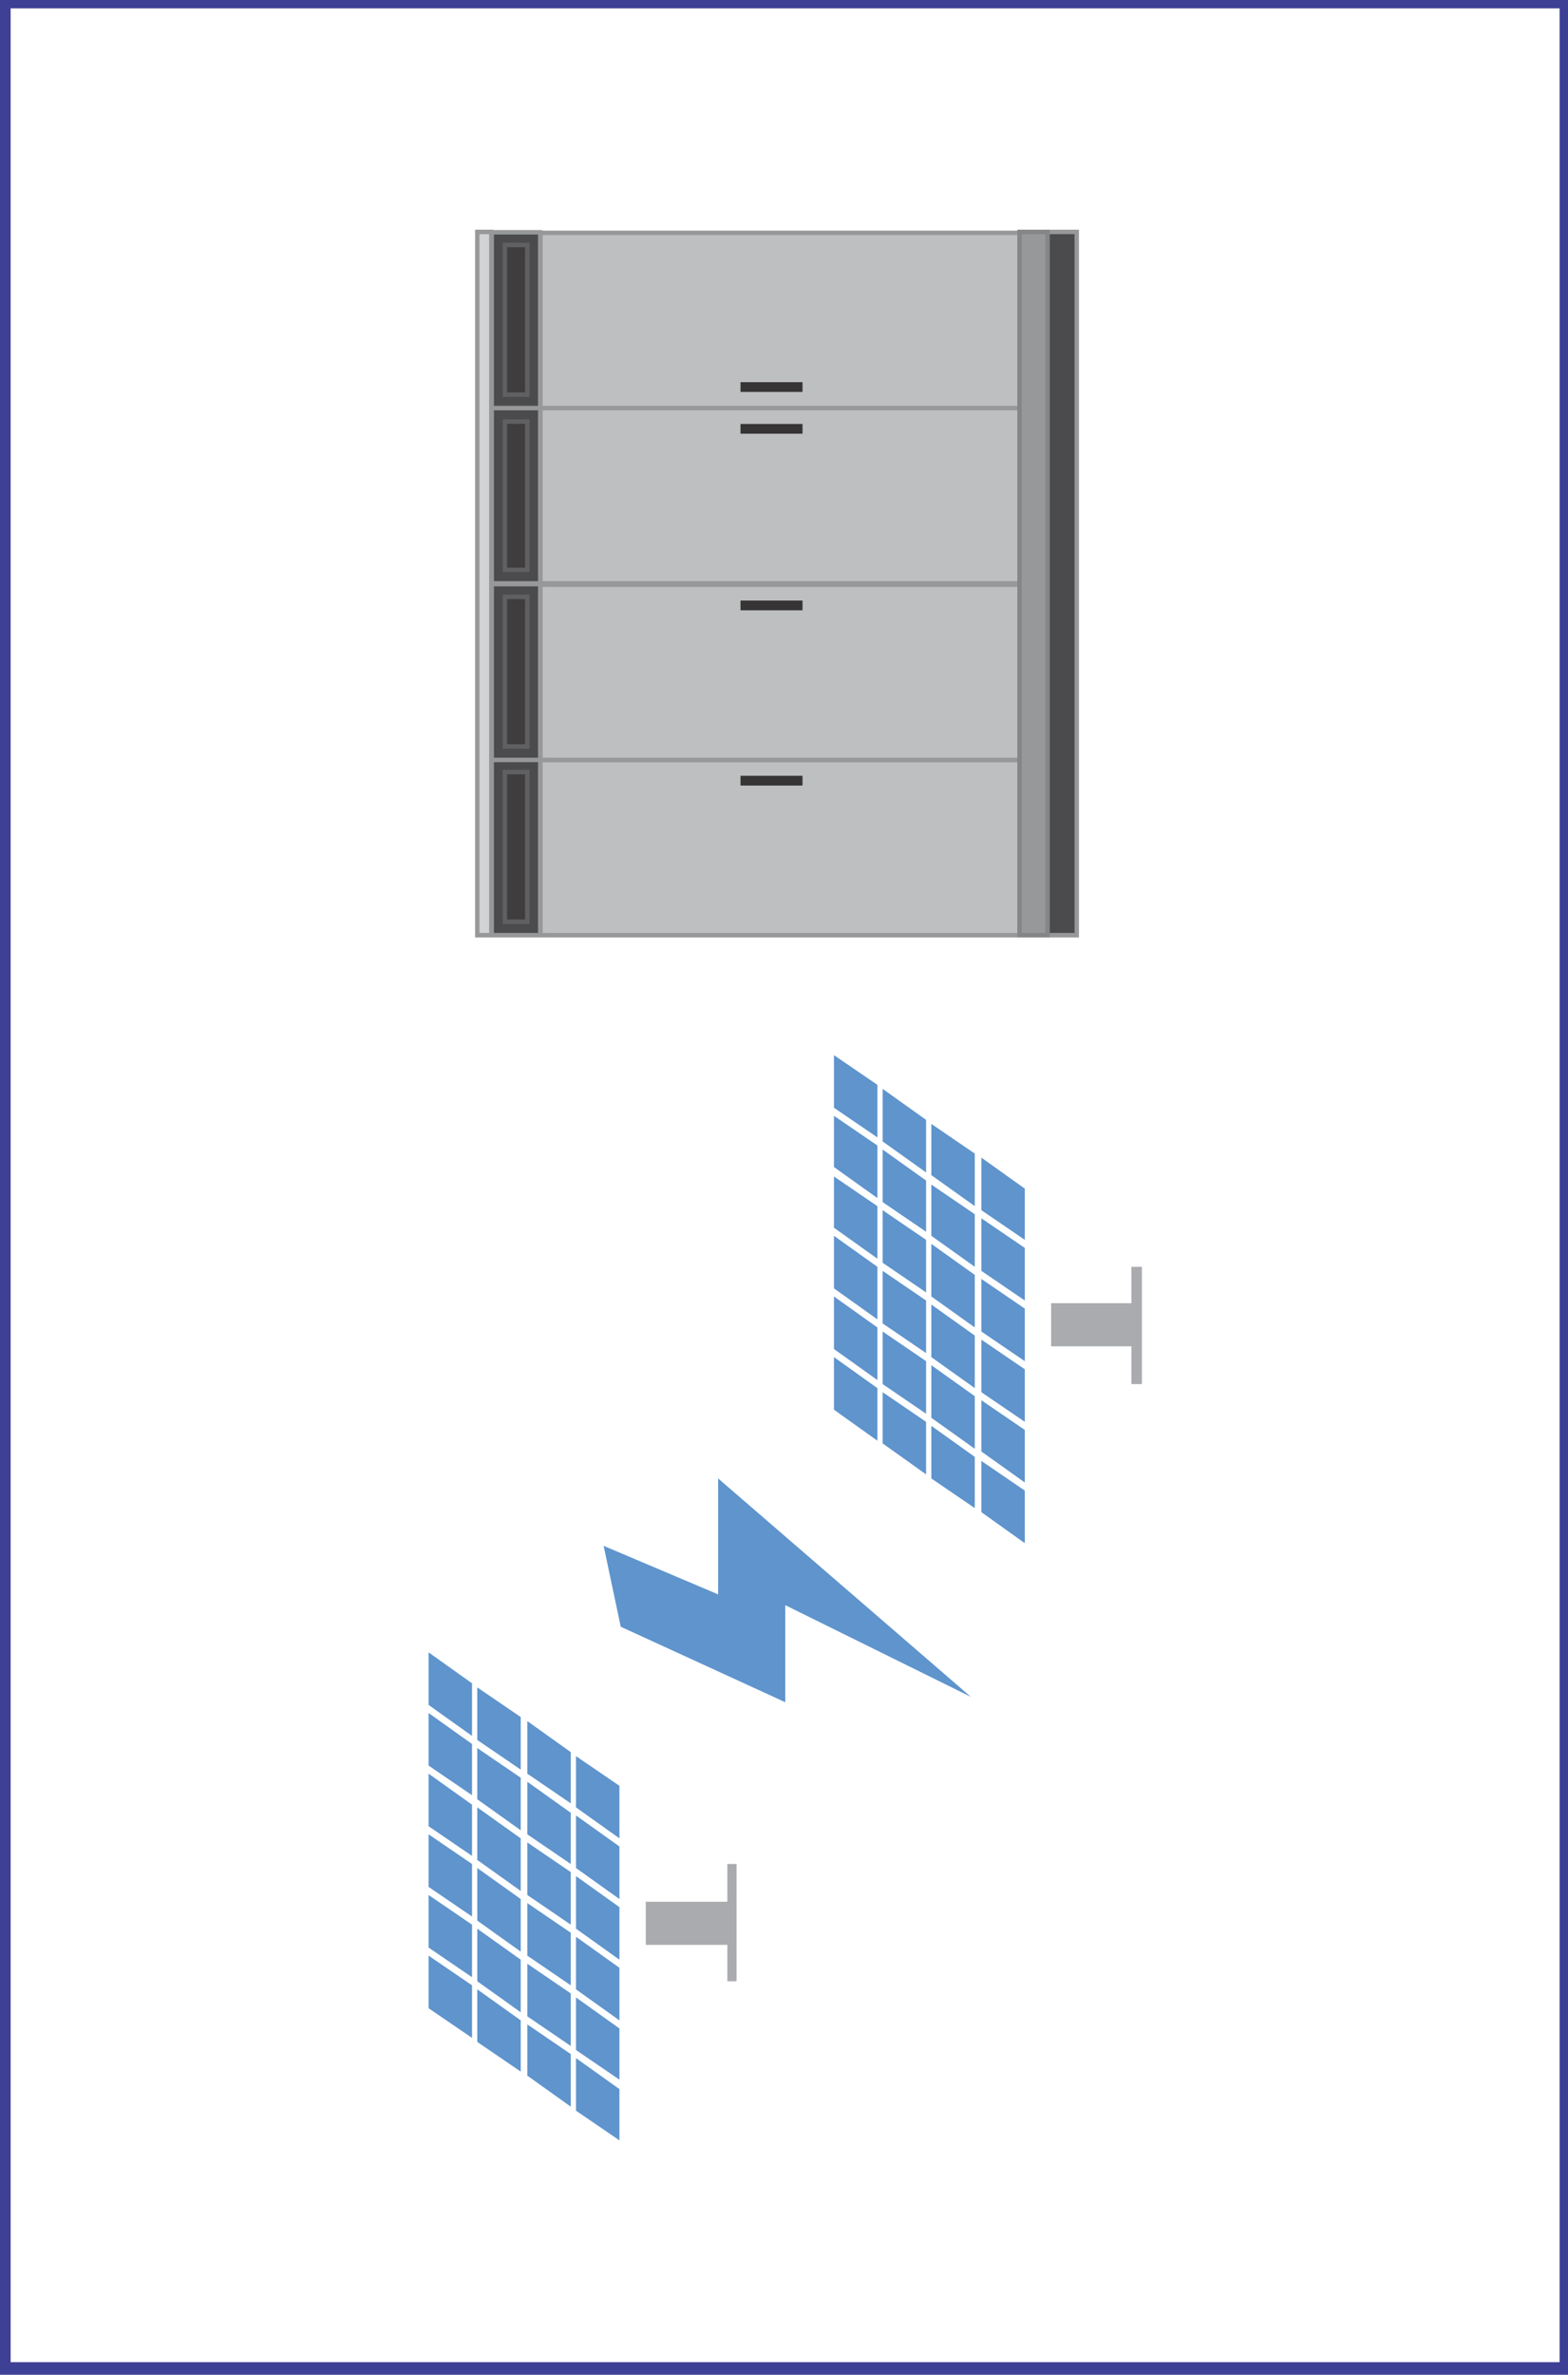<?xml version="1.0" encoding="UTF-8" standalone="no"?>
<!-- Created with Inkscape (http://www.inkscape.org/) -->

<svg
   xmlns:dc="http://purl.org/dc/elements/1.1/"
   xmlns:cc="http://creativecommons.org/ns#"
   xmlns:rdf="http://www.w3.org/1999/02/22-rdf-syntax-ns#"
   xmlns:svg="http://www.w3.org/2000/svg"
   xmlns="http://www.w3.org/2000/svg"
   xmlns:sodipodi="http://sodipodi.sourceforge.net/DTD/sodipodi-0.dtd"
   xmlns:inkscape="http://www.inkscape.org/namespaces/inkscape"
   width="159.873"
   height="242.027"
   id="svg3398"
   version="1.1"
   inkscape:version="0.48.2 r9819"
   sodipodi:docname="New document 10">
  <defs
     id="defs3400" />
  <sodipodi:namedview
     id="base"
     pagecolor="#ffffff"
     bordercolor="#666666"
     borderopacity="1.0"
     inkscape:pageopacity="0.0"
     inkscape:pageshadow="2"
     inkscape:zoom="0.35"
     inkscape:cx="203.5086"
     inkscape:cy="386.72747"
     inkscape:document-units="px"
     inkscape:current-layer="layer1"
     showgrid="false"
     fit-margin-top="0"
     fit-margin-left="0"
     fit-margin-right="0"
     fit-margin-bottom="0"
     inkscape:window-width="1920"
     inkscape:window-height="1017"
     inkscape:window-x="1912"
     inkscape:window-y="-8"
     inkscape:window-maximized="1" />
  <g
     inkscape:label="Layer 1"
     inkscape:groupmode="layer"
     id="layer1"
     transform="translate(-171.491,-677.062)">
    <g
       style="fill-rule:evenodd"
       id="g4411"
       transform="matrix(0,-0.129,0.126,0,220.176,919.267)">
      <g
         transform="matrix(1.065,0,0,1.065,100.348,-249.375)"
         id="g4231">
        <g
           id="_2879402995760">
          <rect
             style="fill:#bdbfc1;stroke:#96989a;stroke-width:3.324"
             id="rect11"
             height="364"
             width="130"
             y="282"
             x="975"
             class="fil0 str0" />
          <rect
             style="fill:#4b4b4d;stroke:#96989a;stroke-width:3.324"
             id="rect13"
             height="36.807"
             width="130.423"
             y="245"
             x="975"
             class="fil1 str0" />
          <polygon
             style="fill:#3f3d3e;stroke:#606062;stroke-width:3.324"
             id="polygon15"
             points="1096,272 1096,255 985,255 985,272 "
             class="fil2 str1" />
          <rect
             style="fill:#373435"
             id="rect17"
             height="47.116"
             width="7.243"
             y="434"
             x="1211"
             class="fil3" />
          <rect
             style="fill:#373435"
             id="rect19"
             height="47.116"
             width="7.243"
             y="434"
             x="1086"
             class="fil3" />
          <rect
             style="fill:#bdbfc1;stroke:#96989a;stroke-width:3.324"
             id="rect21"
             height="364"
             width="130"
             y="282"
             x="1105"
             class="fil0 str0" />
          <rect
             style="fill:#4b4b4d;stroke:#96989a;stroke-width:3.324"
             id="rect23"
             height="36.807"
             width="130.423"
             y="245"
             x="1105"
             class="fil1 str0" />
          <rect
             style="fill:#373435"
             id="rect25"
             height="47.116"
             width="7.243"
             y="434"
             x="1216"
             class="fil3" />
          <rect
             style="fill:#bdbfc1;stroke:#96989a;stroke-width:3.324"
             id="rect27"
             height="364"
             width="130"
             y="282"
             x="1236"
             class="fil0 str0" />
          <rect
             style="fill:#4b4b4d;stroke:#96989a;stroke-width:3.324"
             id="rect29"
             height="36.807"
             width="130.423"
             y="245"
             x="1236"
             class="fil1 str0" />
          <rect
             style="fill:#373435"
             id="rect31"
             height="47.116"
             width="7.243"
             y="434"
             x="1347"
             class="fil3" />
          <rect
             style="fill:#bdbfc1;stroke:#96989a;stroke-width:3.324"
             id="rect33"
             height="364"
             width="130"
             y="282"
             x="1366"
             class="fil0 str0" />
          <rect
             style="fill:#4b4b4d;stroke:#96989a;stroke-width:3.324"
             id="rect35"
             height="36.807"
             width="130.423"
             y="245"
             x="1366"
             class="fil1 str0" />
          <rect
             style="fill:#373435"
             id="rect37"
             height="47.116"
             width="7.243"
             y="434"
             x="1378"
             class="fil3" />
          <rect
             style="fill:#4b4b4d;stroke:#96989a;stroke-width:3.324"
             id="rect39"
             height="22.487"
             width="521.691"
             y="667"
             x="975"
             class="fil1 str0" />
          <rect
             style="fill:#96989a;stroke:#848688;stroke-width:3.324"
             id="rect41"
             height="21.301"
             width="521.691"
             y="646"
             x="975"
             class="fil4 str2" />
          <rect
             style="fill:#d2d3d5;stroke:#96989a;stroke-width:3.324"
             id="rect43"
             height="10.651"
             width="521.691"
             y="234"
             x="975"
             class="fil5 str0" />
          <polygon
             style="fill:#3f3d3e;stroke:#606062;stroke-width:3.324"
             id="polygon45"
             points="1226,272 1226,255 1115,255 1115,272 "
             class="fil2 str1" />
          <polygon
             style="fill:#3f3d3e;stroke:#606062;stroke-width:3.324"
             id="polygon47"
             points="1356,272 1356,255 1246,255 1246,272 "
             class="fil2 str1" />
          <polygon
             style="fill:#3f3d3e;stroke:#606062;stroke-width:3.324"
             id="polygon49"
             points="1487,272 1487,255 1376,255 1376,272 "
             class="fil2 str1" />
        </g>
        <g
           id="_2879403002576">
          <path
             style="fill:#5f94cd"
             inkscape:connector-curvature="0"
             id="path52"
             d="m 404,197 39,0 -23,33 -39,0 23,-33 z m -45,0 39,0 -23,33 -38,0 22,-33 z m -45,0 39,0 -23,33 -38,0 22,-33 z m -45,0 39,0 -22,33 -39,0 22,-33 z m -45,0 39,0 -22,33 -39,0 22,-33 z m -45,0 39,0 -22,33 -39,0 22,-33 z m 199,37 39,0 -22,33 -39,0 22,-33 z m -44,0 38,0 -22,33 -39,0 23,-33 z m -45,0 39,0 -23,33 -39,0 23,-33 z m -45,0 39,0 -23,33 -39,0 23,-33 z m -45,0 39,0 -23,33 -39,0 23,-33 z m -45,0 39,0 -23,33 -38,0 22,-33 z m 199,38 39,0 -23,33 -38,0 22,-33 z m -45,0 39,0 -23,33 -38,0 22,-33 z m -45,0 39,0 -22,33 -39,0 22,-33 z m -45,0 39,0 -22,33 -39,0 22,-33 z m -45,0 39,0 -22,33 -39,0 22,-33 z m -44,0 38,0 -22,33 -39,0 23,-33 z m 199,37 38,0 -22,33 -39,0 23,-33 z m -45,0 39,0 -23,33 -39,0 23,-33 z m -45,0 39,0 -23,33 -39,0 23,-33 z m -45,0 39,0 -23,33 -39,0 23,-33 z m -45,0 39,0 -23,33 -38,0 22,-33 z m -45,0 39,0 -23,33 -38,0 22,-33 z"
             class="fil6" />
          <polygon
             style="fill:#a9abae"
             id="polygon54"
             points="286,424 286,431 199,431 199,424 226,424 226,362 258,362 258,424 "
             class="fil7" />
          <path
             style="fill:#5f94cd"
             inkscape:connector-curvature="0"
             id="path56"
             d="m 847,505 39,0 -22,33 -39,0 22,-33 z m -44,0 38,0 -22,33 -39,0 23,-33 z m -45,0 38,0 -22,33 -39,0 23,-33 z m -45,0 39,0 -23,33 -39,0 23,-33 z m -45,0 39,0 -23,33 -39,0 23,-33 z m -45,0 39,0 -23,33 -39,0 23,-33 z m 199,37 39,0 -23,33 -39,0 23,-33 z m -45,0 39,0 -23,33 -38,0 22,-33 z m -45,0 39,0 -22,33 -39,0 22,-33 z m -45,0 39,0 -22,33 -39,0 22,-33 z m -45,0 39,0 -22,33 -39,0 22,-33 z m -44,0 38,0 -22,33 -39,0 23,-33 z m 199,37 38,0 -22,33 -39,0 23,-33 z m -45,0 38,0 -22,33 -39,0 23,-33 z m -45,0 39,0 -23,33 -39,0 23,-33 z m -45,0 39,0 -23,33 -39,0 23,-33 z m -45,0 39,0 -23,33 -39,0 23,-33 z m -45,0 39,0 -23,33 -38,0 22,-33 z m 199,38 39,0 -23,33 -38,0 22,-33 z m -45,0 39,0 -22,33 -39,0 22,-33 z m -45,0 39,0 -22,33 -39,0 22,-33 z m -45,0 39,0 -22,33 -39,0 22,-33 z m -44,0 38,0 -22,33 -39,0 23,-33 z m -45,0 38,0 -22,33 -39,0 23,-33 z"
             class="fil6" />
          <polygon
             style="fill:#a9abae"
             id="polygon58"
             points="729,731 729,739 642,739 642,731 670,731 670,670 702,670 702,731 "
             class="fil7" />
          <polygon
             style="fill:#5f94cd"
             id="polygon60"
             points="486,417 572,417 410,609 478,468 406,468 462,343 522,330 "
             class="fil6" />
        </g>
      </g>
      <rect
         class="fil8 str3"
         x="6.367"
         y="-382.782"
         width="1869.572"
         height="1263.415"
         id="rect62"
         style="color:#000000;fill:none;stroke:#3e4095;stroke-width:9.97;stroke-linecap:butt;stroke-linejoin:miter;stroke-miterlimit:4;stroke-opacity:1;stroke-dasharray:none;stroke-dashoffset:0;visibility:visible;display:inline;overflow:visible;enable-background:accumulate" />
    </g>
  </g>
</svg>
